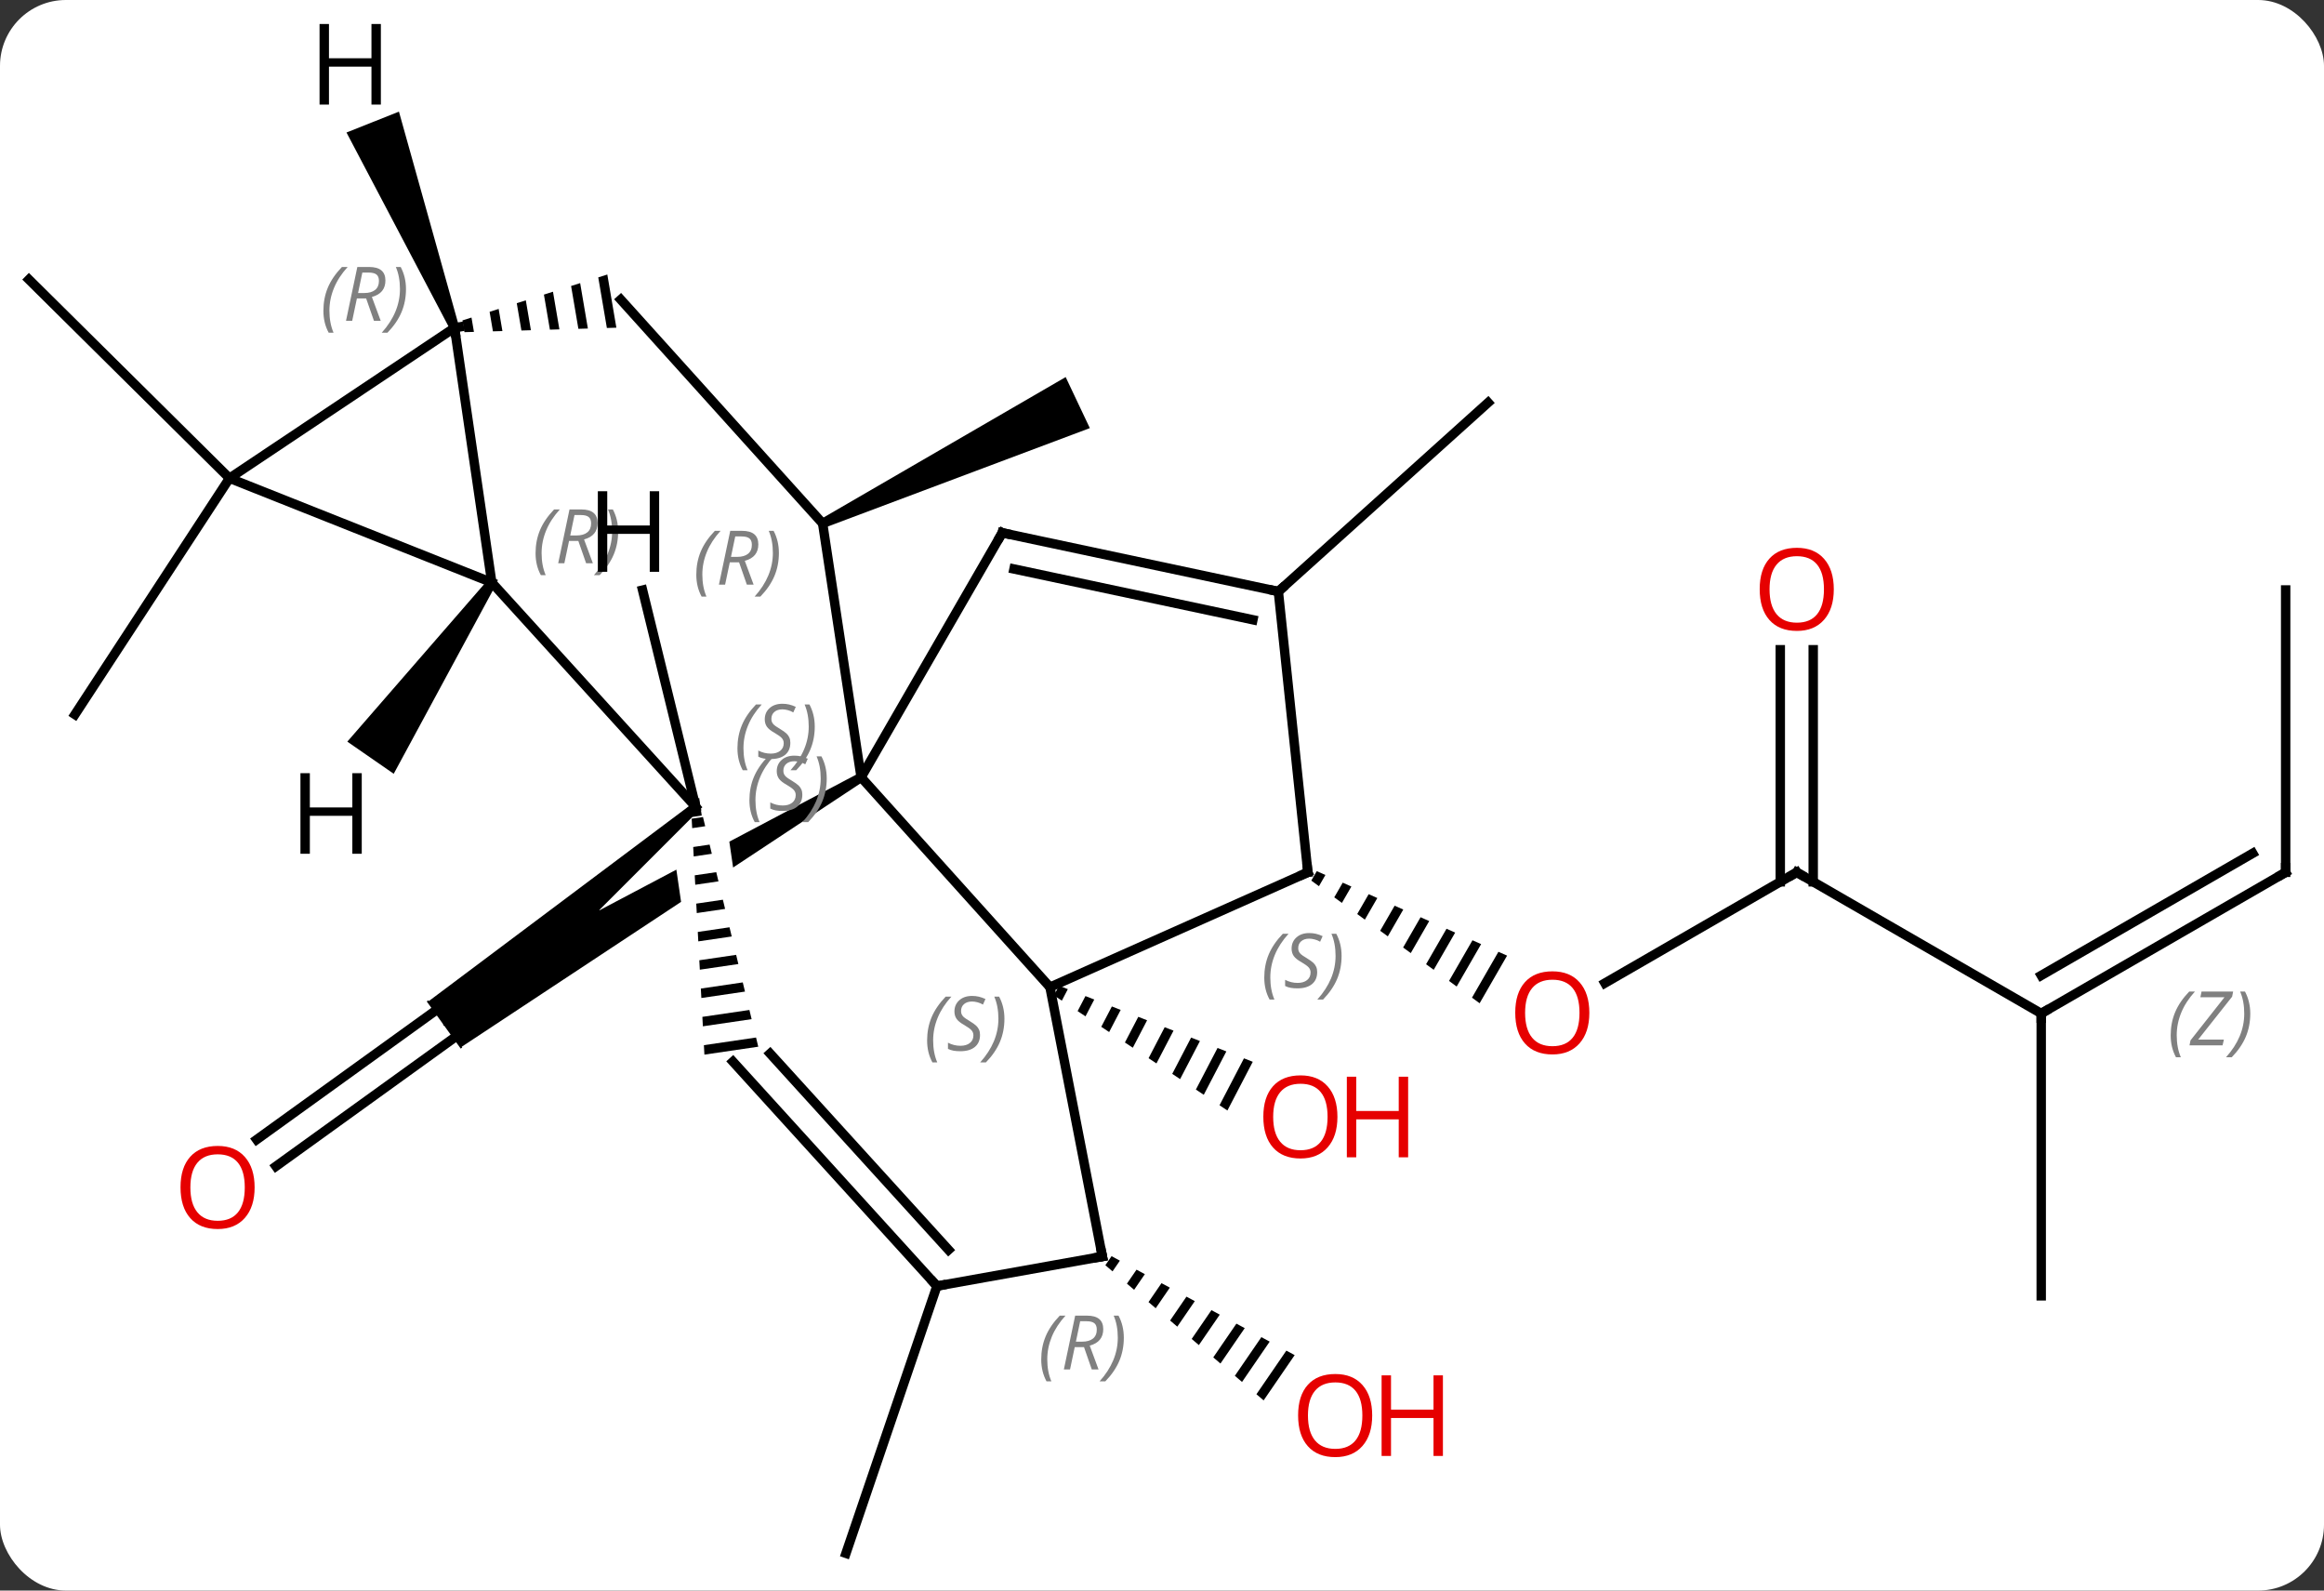 <svg width="247" viewBox="0 0 247 169" style="fill-opacity:1; color-rendering:auto; color-interpolation:auto; text-rendering:auto; stroke:black; stroke-linecap:square; stroke-miterlimit:10; shape-rendering:auto; stroke-opacity:1; fill:black; stroke-dasharray:none; font-weight:normal; stroke-width:1; font-family:'Open Sans'; font-style:normal; stroke-linejoin:miter; font-size:12; stroke-dashoffset:0; image-rendering:auto;" height="169" class="cas-substance-image" xmlns:xlink="http://www.w3.org/1999/xlink" xmlns="http://www.w3.org/2000/svg"><rect x="0" y="0" width="247" height="169" fill="#333333" stroke="none"/><svg class="cas-substance-single-component"><rect y="0" x="0" width="247" stroke="none" ry="7" rx="7" height="169" fill="white" class="cas-substance-group"/><svg y="0" x="0" width="247" viewBox="0 0 247 169" style="fill:black;" height="169" class="cas-substance-single-component-image"><svg><g><clipPath id="clipPath_5c170ae7ac39454ca1feb117d19b617c1" clipPathUnits="userSpaceOnUse"><path d="M-38.447 -22.526 L-88.96 7.399 L-68.572 41.813 L-47.743 29.474 L-47.743 29.474 L-52.567 -3.541 L-46.63 -4.408 L-42.163 26.168 L-18.059 11.888 L-38.447 -22.526 Z"/></clipPath><g transform="translate(123,86)" style="text-rendering:geometricPrecision; color-rendering:optimizeQuality; color-interpolation:linearRGB; stroke-linecap:butt; image-rendering:optimizeQuality;"><path style="stroke:none;" d="M-10.444 18.732 L-10.982 19.766 L-10.982 19.766 L-10.144 20.321 L-10.144 20.321 L-9.508 19.099 L-9.508 19.099 L-10.444 18.732 ZM-7.636 19.834 L-8.468 21.433 L-8.468 21.433 L-7.63 21.988 L-7.63 21.988 L-6.7 20.202 L-6.7 20.202 L-7.636 19.834 ZM-4.828 20.937 L-5.955 23.1 L-5.117 23.656 L-5.117 23.656 L-3.892 21.304 L-3.892 21.304 L-4.828 20.937 ZM-2.02 22.039 L-3.441 24.767 L-3.441 24.767 L-2.603 25.323 L-2.603 25.323 L-1.084 22.407 L-1.084 22.407 L-2.02 22.039 ZM0.787 23.142 L-0.927 26.434 L-0.927 26.434 L-0.089 26.99 L-0.089 26.99 L1.724 23.509 L1.724 23.509 L0.787 23.142 ZM3.595 24.244 L1.587 28.101 L1.587 28.101 L2.425 28.657 L2.425 28.657 L4.531 24.612 L4.531 24.612 L3.595 24.244 ZM6.403 25.347 L4.101 29.768 L4.101 29.768 L4.939 30.324 L4.939 30.324 L7.339 25.715 L7.339 25.715 L6.403 25.347 ZM9.211 26.45 L6.614 31.435 L6.614 31.435 L7.452 31.991 L10.147 26.817 L10.147 26.817 L9.211 26.45 Z"/><line y2="24.115" y1="37.922" x2="-74.517" x1="-93.672" style="fill:none;"/><line y2="21.275" y1="35.083" x2="-76.563" x1="-95.719" style="fill:none;"/><path style="stroke:none;" d="M-35.354 -29.932 L-35.782 -30.836 L-9.738 -45.935 L-7.17 -40.513 Z"/><line y2="6.684" y1="18.458" x2="67.962" x1="47.569" style="fill:none;"/><path style="stroke:none;" d="M16.949 6.56 L16.369 7.566 L16.369 7.566 L17.182 8.159 L17.182 8.159 L17.868 6.968 L16.949 6.56 ZM19.707 7.785 L18.808 9.343 L18.808 9.343 L19.622 9.935 L20.627 8.193 L20.627 8.193 L19.707 7.785 ZM22.465 9.009 L21.248 11.12 L21.248 11.12 L22.061 11.712 L23.385 9.417 L23.385 9.417 L22.465 9.009 ZM25.224 10.233 L23.687 12.897 L23.687 12.897 L24.5 13.489 L26.143 10.641 L26.143 10.641 L25.224 10.233 ZM27.982 11.457 L26.127 14.674 L26.127 14.674 L26.94 15.266 L28.901 11.865 L28.901 11.865 L27.982 11.457 ZM30.74 12.681 L28.566 16.451 L29.379 17.043 L29.379 17.043 L31.659 13.089 L30.74 12.681 ZM33.498 13.905 L31.006 18.227 L31.819 18.82 L31.819 18.82 L34.418 14.313 L33.498 13.905 ZM36.256 15.129 L33.445 20.004 L33.445 20.004 L34.258 20.597 L37.176 15.537 L37.176 15.537 L36.256 15.129 Z"/><line y2="21.684" y1="6.684" x2="93.945" x1="67.962" style="fill:none;"/><line y2="-16.964" y1="7.694" x2="69.712" x1="69.712" style="fill:none;"/><line y2="-16.964" y1="7.694" x2="66.212" x1="66.212" style="fill:none;"/><line y2="6.684" y1="21.684" x2="119.925" x1="93.945" style="fill:none;"/><line y2="4.663" y1="17.642" x2="116.425" x1="93.945" style="fill:none;"/></g><g transform="translate(123,86)" style="stroke-linecap:butt; font-size:8.4px; fill:gray; text-rendering:geometricPrecision; image-rendering:optimizeQuality; color-rendering:optimizeQuality; font-family:'Open Sans'; font-style:italic; stroke:gray; color-interpolation:linearRGB;"><path style="stroke:none;" d="M107.706 24.008 Q107.706 22.68 108.175 21.555 Q108.643 20.43 109.675 19.352 L110.284 19.352 Q109.315 20.415 108.831 21.586 Q108.347 22.758 108.347 23.993 Q108.347 25.321 108.784 26.336 L108.268 26.336 Q107.706 25.305 107.706 24.008 ZM113.219 25.071 L109.704 25.071 L109.813 24.54 L113.422 19.961 L110.86 19.961 L110.985 19.352 L114.344 19.352 L114.235 19.899 L110.625 24.461 L113.36 24.461 L113.219 25.071 ZM116.164 21.696 Q116.164 23.024 115.688 24.157 Q115.211 25.29 114.195 26.336 L113.586 26.336 Q115.524 24.18 115.524 21.696 Q115.524 20.368 115.086 19.352 L115.602 19.352 Q116.164 20.415 116.164 21.696 Z"/><line y2="51.684" y1="21.684" x2="93.945" x1="93.945" style="fill:none; stroke:black;"/><line y2="-23.316" y1="6.684" x2="119.925" x1="119.925" style="fill:none; stroke:black;"/><path style="fill:black; stroke:none;" d="M-4.86 47.47 L-5.521 48.432 L-5.521 48.432 L-4.756 49.085 L-4.756 49.085 L-3.976 47.948 L-3.976 47.948 L-4.86 47.47 ZM-2.207 48.904 L-3.227 50.391 L-3.227 50.391 L-2.462 51.043 L-2.462 51.043 L-1.322 49.381 L-1.322 49.381 L-2.207 48.904 ZM0.447 50.337 L-0.933 52.349 L-0.933 52.349 L-0.168 53.002 L-0.168 53.002 L1.332 50.815 L1.332 50.815 L0.447 50.337 ZM3.101 51.771 L1.361 54.307 L1.361 54.307 L2.125 54.96 L2.125 54.96 L3.985 52.249 L3.985 52.249 L3.101 51.771 ZM5.754 53.205 L3.655 56.265 L3.655 56.265 L4.419 56.918 L4.419 56.918 L6.639 53.683 L6.639 53.683 L5.754 53.205 ZM8.408 54.639 L5.949 58.224 L5.949 58.224 L6.713 58.877 L6.713 58.877 L9.293 55.117 L9.293 55.117 L8.408 54.639 ZM11.062 56.073 L8.242 60.182 L9.007 60.835 L9.007 60.835 L11.946 56.55 L11.946 56.55 L11.062 56.073 ZM13.716 57.506 L10.536 62.14 L10.536 62.14 L11.301 62.793 L11.301 62.793 L14.6 57.984 L14.6 57.984 L13.716 57.506 Z"/><line y2="-23.151" y1="-43.224" x2="12.867" x1="35.16" style="fill:none; stroke:black;"/><line y2="50.646" y1="79.044" x2="-23.421" x1="-33.09" style="fill:none; stroke:black;"/><line y2="-35.187" y1="-56.298" x2="-98.61" x1="-119.925" style="fill:none; stroke:black;"/><line y2="-35.187" y1="-10.083" x2="-98.61" x1="-115.035" style="fill:none; stroke:black;"/><line y2="18.888" y1="-3.408" x2="-11.406" x1="-31.479" style="fill:none; stroke:black;"/><path style="fill:black; clip-path:url(#clipPath_5c170ae7ac39454ca1feb117d19b617c1); stroke:none;" d="M-31.734 -3.838 L-31.224 -2.978 L-74.011 25.276 L-75.758 22.852 L-59.385 10.771 Z"/></g><g transform="translate(123,86)" style="stroke-linecap:butt; font-size:8.4px; text-rendering:geometricPrecision; image-rendering:optimizeQuality; color-rendering:optimizeQuality; font-family:'Open Sans'; stroke-linejoin:bevel; font-style:italic; color-interpolation:linearRGB; stroke-width:0.2;"><line y2="22.852" y1="25.276" x2="-75.758" x1="-74.011" style="fill:none; clip-path:url(#clipPath_5c170ae7ac39454ca1feb117d19b617c1);"/><line y2="10.771" y1="22.852" x2="-59.385" x1="-75.758" style="fill:none; clip-path:url(#clipPath_5c170ae7ac39454ca1feb117d19b617c1);"/><line y2="-30.384" y1="-3.408" x2="-35.568" x1="-31.479" style="fill:none; stroke-linejoin:miter; stroke-width:1;"/><line y2="-29.388" y1="-3.408" x2="-16.479" x1="-31.479" style="fill:none; stroke-linejoin:miter; stroke-width:1;"/><line y2="6.684" y1="18.888" x2="16.002" x1="-11.406" style="fill:none; stroke-linejoin:miter; stroke-width:1;"/><line y2="47.505" y1="18.888" x2="-5.841" x1="-11.406" style="fill:none; stroke-linejoin:miter; stroke-width:1;"/><path style="stroke-width:1; stroke-linejoin:miter; stroke:none;" d="M-49.383 -0.642 L-48.728 0.114 L-59.385 10.771 L-75.758 22.852 L-77.505 20.428 Z"/><line y2="22.852" y1="10.771" x2="-75.758" x1="-59.385" style="fill:none;"/><line y2="20.428" y1="22.852" x2="-77.505" x1="-75.758" style="fill:none;"/><line y2="-54.168" y1="-30.384" x2="-57.024" x1="-35.568" style="fill:none; stroke-linejoin:miter; stroke-width:1;"/><line y2="-23.151" y1="-29.388" x2="12.867" x1="-16.479" style="fill:none; stroke-linejoin:miter; stroke-width:1;"/><line y2="-20.148" y1="-25.544" x2="10.163" x1="-15.23" style="fill:none; stroke-linejoin:miter; stroke-width:1;"/><line y2="-23.151" y1="6.684" x2="12.867" x1="16.002" style="fill:none; stroke-linejoin:miter; stroke-width:1;"/><line y2="50.646" y1="47.505" x2="-23.421" x1="-5.841" style="fill:none; stroke-linejoin:miter; stroke-width:1;"/><line y2="-24.105" y1="-0.264" x2="-70.731" x1="-49.056" style="fill:none; stroke-linejoin:miter; stroke-width:1;"/><path style="stroke-width:1; stroke-linejoin:miter; stroke:none;" d="M-48.285 0.812 L-49.487 0.988 L-49.433 1.991 L-48.05 1.788 L-48.285 0.812 ZM-47.58 3.74 L-49.325 3.996 L-49.271 4.999 L-49.271 4.999 L-47.345 4.716 L-47.58 3.74 ZM-46.875 6.669 L-49.162 7.004 L-49.108 8.007 L-46.64 7.645 L-46.875 6.669 ZM-46.17 9.597 L-49 10.012 L-49 10.012 L-48.946 11.015 L-48.946 11.015 L-45.935 10.573 L-45.935 10.573 L-46.17 9.597 ZM-45.465 12.525 L-48.838 13.021 L-48.838 13.021 L-48.784 14.023 L-48.784 14.023 L-45.23 13.502 L-45.23 13.502 L-45.465 12.525 ZM-44.761 15.454 L-48.675 16.029 L-48.675 16.029 L-48.621 17.031 L-44.526 16.43 L-44.761 15.454 ZM-44.056 18.382 L-48.513 19.037 L-48.459 20.039 L-48.459 20.039 L-43.821 19.358 L-43.821 19.358 L-44.056 18.382 ZM-43.351 21.311 L-48.351 22.044 L-48.351 22.044 L-48.297 23.047 L-48.297 23.047 L-43.116 22.287 L-43.116 22.287 L-43.351 21.311 ZM-42.646 24.239 L-48.188 25.052 L-48.188 25.052 L-48.134 26.055 L-42.411 25.215 L-42.411 25.215 L-42.646 24.239 Z"/><path style="stroke-width:1; stroke-linejoin:miter; stroke:none;" d="M-58.453 -56.832 L-59.416 -56.527 L-59.416 -56.527 L-58.5 -51.152 L-58.5 -51.152 L-57.491 -51.182 L-57.491 -51.182 L-58.453 -56.832 ZM-61.34 -55.918 L-62.303 -55.613 L-62.303 -55.613 L-61.528 -51.063 L-61.528 -51.063 L-60.519 -51.093 L-60.519 -51.093 L-61.34 -55.918 ZM-64.228 -55.004 L-65.19 -54.699 L-65.19 -54.699 L-64.555 -50.974 L-64.555 -50.974 L-63.546 -51.004 L-63.546 -51.004 L-64.228 -55.004 ZM-67.115 -54.089 L-68.077 -53.785 L-68.077 -53.785 L-67.583 -50.885 L-67.583 -50.885 L-66.574 -50.914 L-66.574 -50.914 L-67.115 -54.089 ZM-70.002 -53.175 L-70.964 -52.87 L-70.964 -52.87 L-70.611 -50.796 L-70.611 -50.796 L-69.602 -50.825 L-69.602 -50.825 L-70.002 -53.175 ZM-72.889 -52.261 L-73.851 -51.956 L-73.851 -51.956 L-73.638 -50.707 L-73.638 -50.707 L-72.629 -50.736 L-72.889 -52.261 Z"/><line y2="26.802" y1="50.646" x2="-45.102" x1="-23.421" style="fill:none; stroke-linejoin:miter; stroke-width:1;"/><line y2="25.942" y1="46.796" x2="-41.153" x1="-22.191" style="fill:none; stroke-linejoin:miter; stroke-width:1;"/><line y2="-51.171" y1="-24.105" x2="-74.691" x1="-70.731" style="fill:none; stroke-linejoin:miter; stroke-width:1;"/><line y2="-35.187" y1="-24.105" x2="-98.61" x1="-70.731" style="fill:none; stroke-linejoin:miter; stroke-width:1;"/><line y2="-35.187" y1="-51.171" x2="-98.61" x1="-74.691" style="fill:none; stroke-linejoin:miter; stroke-width:1;"/><line y2="-23.301" y1="-0.264" x2="-54.706" x1="-49.056" style="fill:none; stroke-linejoin:miter; stroke-width:1;"/><path style="stroke-width:1; stroke-linejoin:miter; stroke:none;" d="M-71.142 -24.39 L-70.32 -23.82 L-81.154 -3.785 L-86.086 -7.2 Z"/><path style="stroke-width:1; stroke-linejoin:miter; stroke:none;" d="M-74.226 -51.356 L-75.156 -50.986 L-86.174 -71.921 L-80.599 -74.138 Z"/></g><g transform="translate(123,86)" style="fill:rgb(230,0,0); text-rendering:geometricPrecision; color-rendering:optimizeQuality; image-rendering:optimizeQuality; font-family:'Open Sans'; stroke:rgb(230,0,0); color-interpolation:linearRGB;"><path style="stroke:none;" d="M19.145 32.669 Q19.145 34.731 18.105 35.911 Q17.066 37.091 15.223 37.091 Q13.332 37.091 12.301 35.926 Q11.27 34.762 11.27 32.653 Q11.27 30.559 12.301 29.411 Q13.332 28.262 15.223 28.262 Q17.082 28.262 18.113 29.434 Q19.145 30.606 19.145 32.669 ZM12.316 32.669 Q12.316 34.403 13.059 35.309 Q13.801 36.216 15.223 36.216 Q16.645 36.216 17.371 35.317 Q18.098 34.419 18.098 32.669 Q18.098 30.934 17.371 30.044 Q16.645 29.153 15.223 29.153 Q13.801 29.153 13.059 30.052 Q12.316 30.95 12.316 32.669 Z"/><path style="stroke:none;" d="M26.66 36.966 L25.66 36.966 L25.66 32.934 L21.145 32.934 L21.145 36.966 L20.145 36.966 L20.145 28.403 L21.145 28.403 L21.145 32.044 L25.66 32.044 L25.66 28.403 L26.66 28.403 L26.66 36.966 Z"/><path style="stroke:none;" d="M-95.939 40.166 Q-95.939 42.228 -96.978 43.408 Q-98.017 44.588 -99.86 44.588 Q-101.751 44.588 -102.782 43.423 Q-103.814 42.259 -103.814 40.15 Q-103.814 38.056 -102.782 36.908 Q-101.751 35.759 -99.86 35.759 Q-98.001 35.759 -96.97 36.931 Q-95.939 38.103 -95.939 40.166 ZM-102.767 40.166 Q-102.767 41.9 -102.024 42.806 Q-101.282 43.713 -99.86 43.713 Q-98.439 43.713 -97.712 42.814 Q-96.985 41.916 -96.985 40.166 Q-96.985 38.431 -97.712 37.541 Q-98.439 36.65 -99.86 36.65 Q-101.282 36.65 -102.024 37.548 Q-102.767 38.447 -102.767 40.166 Z"/><path style="stroke:none;" d="M45.919 21.614 Q45.919 23.676 44.88 24.856 Q43.841 26.036 41.998 26.036 Q40.107 26.036 39.076 24.872 Q38.044 23.707 38.044 21.598 Q38.044 19.504 39.076 18.356 Q40.107 17.207 41.998 17.207 Q43.857 17.207 44.888 18.379 Q45.919 19.551 45.919 21.614 ZM39.091 21.614 Q39.091 23.348 39.834 24.254 Q40.576 25.161 41.998 25.161 Q43.419 25.161 44.146 24.262 Q44.873 23.364 44.873 21.614 Q44.873 19.879 44.146 18.989 Q43.419 18.098 41.998 18.098 Q40.576 18.098 39.834 18.997 Q39.091 19.895 39.091 21.614 Z"/></g><g transform="translate(123,86)" style="stroke-linecap:butt; text-rendering:geometricPrecision; color-rendering:optimizeQuality; image-rendering:optimizeQuality; font-family:'Open Sans'; color-interpolation:linearRGB; stroke-miterlimit:5;"><path style="fill:none;" d="M67.529 6.934 L67.962 6.684 L68.395 6.934"/><path style="fill:none;" d="M94.378 21.434 L93.945 21.684 L93.945 22.184"/><path style="fill:rgb(230,0,0); stroke:none;" d="M71.9 -23.386 Q71.9 -21.324 70.86 -20.144 Q69.821 -18.964 67.978 -18.964 Q66.087 -18.964 65.056 -20.128 Q64.025 -21.293 64.025 -23.402 Q64.025 -25.496 65.056 -26.644 Q66.087 -27.793 67.978 -27.793 Q69.837 -27.793 70.868 -26.621 Q71.9 -25.449 71.9 -23.386 ZM65.071 -23.386 Q65.071 -21.652 65.814 -20.746 Q66.556 -19.839 67.978 -19.839 Q69.4 -19.839 70.126 -20.738 Q70.853 -21.636 70.853 -23.386 Q70.853 -25.121 70.126 -26.011 Q69.4 -26.902 67.978 -26.902 Q66.556 -26.902 65.814 -26.003 Q65.071 -25.105 65.071 -23.386 Z"/><path style="fill:none;" d="M119.492 6.934 L119.925 6.684 L119.925 6.184"/><path style="fill:rgb(230,0,0); stroke:none;" d="M22.84 64.4 Q22.84 66.462 21.801 67.642 Q20.762 68.822 18.919 68.822 Q17.028 68.822 15.997 67.657 Q14.966 66.493 14.966 64.384 Q14.966 62.29 15.997 61.142 Q17.028 59.993 18.919 59.993 Q20.778 59.993 21.809 61.165 Q22.84 62.337 22.84 64.4 ZM16.012 64.4 Q16.012 66.134 16.755 67.04 Q17.497 67.947 18.919 67.947 Q20.34 67.947 21.067 67.048 Q21.794 66.15 21.794 64.4 Q21.794 62.665 21.067 61.775 Q20.34 60.884 18.919 60.884 Q17.497 60.884 16.755 61.782 Q16.012 62.681 16.012 64.4 Z"/><path style="fill:rgb(230,0,0); stroke:none;" d="M30.356 68.697 L29.356 68.697 L29.356 64.665 L24.84 64.665 L24.84 68.697 L23.84 68.697 L23.84 60.134 L24.84 60.134 L24.84 63.775 L29.356 63.775 L29.356 60.134 L30.356 60.134 L30.356 68.697 Z"/></g><g transform="translate(123,86)" style="stroke-linecap:butt; font-size:8.4px; fill:gray; text-rendering:geometricPrecision; image-rendering:optimizeQuality; color-rendering:optimizeQuality; font-family:'Open Sans'; font-style:italic; stroke:gray; color-interpolation:linearRGB; stroke-miterlimit:5;"><path style="stroke:none;" d="M-44.623 -6.489 Q-44.623 -7.817 -44.154 -8.942 Q-43.686 -10.067 -42.654 -11.146 L-42.045 -11.146 Q-43.014 -10.083 -43.498 -8.911 Q-43.983 -7.739 -43.983 -6.505 Q-43.983 -5.177 -43.545 -4.161 L-44.061 -4.161 Q-44.623 -5.192 -44.623 -6.489 ZM-39.001 -7.083 Q-39.001 -6.255 -39.547 -5.802 Q-40.094 -5.349 -41.094 -5.349 Q-41.501 -5.349 -41.813 -5.403 Q-42.126 -5.458 -42.407 -5.599 L-42.407 -6.255 Q-41.782 -5.927 -41.079 -5.927 Q-40.454 -5.927 -40.079 -6.224 Q-39.704 -6.521 -39.704 -7.036 Q-39.704 -7.349 -39.907 -7.575 Q-40.11 -7.802 -40.672 -8.13 Q-41.266 -8.458 -41.493 -8.786 Q-41.719 -9.114 -41.719 -9.567 Q-41.719 -10.302 -41.204 -10.763 Q-40.688 -11.224 -39.844 -11.224 Q-39.469 -11.224 -39.133 -11.146 Q-38.797 -11.067 -38.422 -10.896 L-38.688 -10.302 Q-38.938 -10.458 -39.258 -10.544 Q-39.579 -10.63 -39.844 -10.63 Q-40.376 -10.63 -40.696 -10.357 Q-41.016 -10.083 -41.016 -9.614 Q-41.016 -9.411 -40.946 -9.263 Q-40.876 -9.114 -40.735 -8.982 Q-40.594 -8.849 -40.172 -8.599 Q-39.61 -8.255 -39.407 -8.06 Q-39.204 -7.864 -39.102 -7.63 Q-39.001 -7.396 -39.001 -7.083 ZM-36.406 -8.802 Q-36.406 -7.474 -36.883 -6.341 Q-37.359 -5.208 -38.375 -4.161 L-38.984 -4.161 Q-37.047 -6.317 -37.047 -8.802 Q-37.047 -10.13 -37.484 -11.146 L-36.969 -11.146 Q-36.406 -10.083 -36.406 -8.802 Z"/><path style="stroke:none;" d="M-24.464 24.553 Q-24.464 23.225 -23.995 22.1 Q-23.526 20.975 -22.495 19.897 L-21.886 19.897 Q-22.854 20.959 -23.339 22.131 Q-23.823 23.303 -23.823 24.538 Q-23.823 25.866 -23.386 26.881 L-23.901 26.881 Q-24.464 25.85 -24.464 24.553 ZM-18.841 23.959 Q-18.841 24.788 -19.388 25.241 Q-19.935 25.694 -20.935 25.694 Q-21.341 25.694 -21.654 25.639 Q-21.966 25.584 -22.247 25.444 L-22.247 24.788 Q-21.622 25.116 -20.919 25.116 Q-20.294 25.116 -19.919 24.819 Q-19.544 24.522 -19.544 24.006 Q-19.544 23.694 -19.747 23.467 Q-19.951 23.241 -20.513 22.913 Q-21.107 22.584 -21.333 22.256 Q-21.56 21.928 -21.56 21.475 Q-21.56 20.741 -21.044 20.28 Q-20.529 19.819 -19.685 19.819 Q-19.31 19.819 -18.974 19.897 Q-18.638 19.975 -18.263 20.147 L-18.529 20.741 Q-18.779 20.584 -19.099 20.498 Q-19.419 20.413 -19.685 20.413 Q-20.216 20.413 -20.537 20.686 Q-20.857 20.959 -20.857 21.428 Q-20.857 21.631 -20.787 21.78 Q-20.716 21.928 -20.576 22.061 Q-20.435 22.194 -20.013 22.444 Q-19.451 22.788 -19.247 22.983 Q-19.044 23.178 -18.943 23.413 Q-18.841 23.647 -18.841 23.959 ZM-16.247 22.241 Q-16.247 23.569 -16.723 24.702 Q-17.2 25.834 -18.215 26.881 L-18.825 26.881 Q-16.887 24.725 -16.887 22.241 Q-16.887 20.913 -17.325 19.897 L-16.809 19.897 Q-16.247 20.959 -16.247 22.241 Z"/><path style="stroke:none;" d="M-48.995 -24.941 Q-48.995 -26.269 -48.526 -27.394 Q-48.057 -28.519 -47.026 -29.597 L-46.417 -29.597 Q-47.385 -28.534 -47.87 -27.362 Q-48.354 -26.191 -48.354 -24.956 Q-48.354 -23.628 -47.917 -22.612 L-48.432 -22.612 Q-48.995 -23.644 -48.995 -24.941 ZM-45.435 -26.253 L-45.935 -23.878 L-46.591 -23.878 L-45.388 -29.597 L-44.138 -29.597 Q-42.403 -29.597 -42.403 -28.159 Q-42.403 -26.8 -43.841 -26.409 L-42.903 -23.878 L-43.622 -23.878 L-44.45 -26.253 L-45.435 -26.253 ZM-44.856 -29.003 Q-45.247 -27.081 -45.31 -26.831 L-44.653 -26.831 Q-43.903 -26.831 -43.497 -27.159 Q-43.091 -27.487 -43.091 -28.112 Q-43.091 -28.581 -43.349 -28.792 Q-43.606 -29.003 -44.2 -29.003 L-44.856 -29.003 ZM-40.217 -27.253 Q-40.217 -25.925 -40.694 -24.792 Q-41.171 -23.659 -42.186 -22.612 L-42.796 -22.612 Q-40.858 -24.769 -40.858 -27.253 Q-40.858 -28.581 -41.296 -29.597 L-40.78 -29.597 Q-40.217 -28.534 -40.217 -27.253 Z"/><path style="fill:none; stroke:black;" d="M-16.729 -28.955 L-16.479 -29.388 L-15.99 -29.284"/><path style="fill:none; stroke:black;" d="M15.545 6.887 L16.002 6.684 L15.95 6.187"/><path style="stroke:none;" d="M11.37 17.873 Q11.37 16.545 11.839 15.42 Q12.308 14.295 13.339 13.217 L13.948 13.217 Q12.98 14.28 12.495 15.452 Q12.011 16.623 12.011 17.858 Q12.011 19.186 12.448 20.202 L11.933 20.202 Q11.37 19.17 11.37 17.873 ZM16.993 17.28 Q16.993 18.108 16.446 18.561 Q15.899 19.014 14.899 19.014 Q14.493 19.014 14.18 18.959 Q13.868 18.905 13.586 18.764 L13.586 18.108 Q14.211 18.436 14.915 18.436 Q15.54 18.436 15.915 18.139 Q16.29 17.842 16.29 17.327 Q16.29 17.014 16.087 16.788 Q15.883 16.561 15.321 16.233 Q14.727 15.905 14.501 15.577 Q14.274 15.248 14.274 14.795 Q14.274 14.061 14.79 13.6 Q15.305 13.139 16.149 13.139 Q16.524 13.139 16.86 13.217 Q17.196 13.295 17.571 13.467 L17.305 14.061 Q17.055 13.905 16.735 13.819 Q16.415 13.733 16.149 13.733 Q15.618 13.733 15.297 14.006 Q14.977 14.28 14.977 14.748 Q14.977 14.952 15.047 15.1 Q15.118 15.248 15.258 15.381 Q15.399 15.514 15.821 15.764 Q16.383 16.108 16.587 16.303 Q16.79 16.498 16.891 16.733 Q16.993 16.967 16.993 17.28 ZM19.587 15.561 Q19.587 16.889 19.111 18.022 Q18.634 19.155 17.619 20.202 L17.009 20.202 Q18.947 18.045 18.947 15.561 Q18.947 14.233 18.509 13.217 L19.025 13.217 Q19.587 14.28 19.587 15.561 Z"/><path style="fill:none; stroke:black;" d="M-5.936 47.014 L-5.841 47.505 L-6.333 47.593"/><path style="stroke:none;" d="M-12.335 58.445 Q-12.335 57.117 -11.866 55.992 Q-11.397 54.867 -10.366 53.789 L-9.757 53.789 Q-10.725 54.851 -11.21 56.023 Q-11.694 57.195 -11.694 58.429 Q-11.694 59.758 -11.257 60.773 L-11.772 60.773 Q-12.335 59.742 -12.335 58.445 ZM-8.775 57.133 L-9.275 59.508 L-9.931 59.508 L-8.728 53.789 L-7.478 53.789 Q-5.744 53.789 -5.744 55.226 Q-5.744 56.586 -7.181 56.976 L-6.244 59.508 L-6.962 59.508 L-7.79 57.133 L-8.775 57.133 ZM-8.197 54.383 Q-8.587 56.304 -8.65 56.554 L-7.994 56.554 Q-7.244 56.554 -6.837 56.226 Q-6.431 55.898 -6.431 55.273 Q-6.431 54.804 -6.689 54.593 Q-6.947 54.383 -7.54 54.383 L-8.197 54.383 ZM-3.558 56.133 Q-3.558 57.461 -4.034 58.593 Q-4.511 59.726 -5.526 60.773 L-6.136 60.773 Q-4.198 58.617 -4.198 56.133 Q-4.198 54.804 -4.636 53.789 L-4.12 53.789 Q-3.558 54.851 -3.558 56.133 Z"/><path style="fill:none; stroke:black;" d="M-48.984 0.231 L-49.056 -0.264 L-49.434 0.064"/><path style="stroke:none;" d="M-43.35 -0.977 Q-43.35 -2.305 -42.881 -3.43 Q-42.412 -4.555 -41.381 -5.633 L-40.772 -5.633 Q-41.74 -4.571 -42.225 -3.399 Q-42.709 -2.227 -42.709 -0.993 Q-42.709 0.336 -42.272 1.351 L-42.787 1.351 Q-43.35 0.32 -43.35 -0.977 ZM-37.727 -1.571 Q-37.727 -0.743 -38.274 -0.289 Q-38.821 0.164 -39.821 0.164 Q-40.227 0.164 -40.54 0.109 Q-40.852 0.054 -41.133 -0.086 L-41.133 -0.743 Q-40.508 -0.414 -39.805 -0.414 Q-39.18 -0.414 -38.805 -0.711 Q-38.43 -1.008 -38.43 -1.524 Q-38.43 -1.836 -38.633 -2.063 Q-38.837 -2.289 -39.399 -2.618 Q-39.993 -2.946 -40.219 -3.274 Q-40.446 -3.602 -40.446 -4.055 Q-40.446 -4.789 -39.93 -5.25 Q-39.415 -5.711 -38.571 -5.711 Q-38.196 -5.711 -37.86 -5.633 Q-37.524 -5.555 -37.149 -5.383 L-37.415 -4.789 Q-37.665 -4.946 -37.985 -5.032 Q-38.305 -5.117 -38.571 -5.117 Q-39.102 -5.117 -39.422 -4.844 Q-39.743 -4.571 -39.743 -4.102 Q-39.743 -3.899 -39.672 -3.75 Q-39.602 -3.602 -39.462 -3.469 Q-39.321 -3.336 -38.899 -3.086 Q-38.337 -2.743 -38.133 -2.547 Q-37.93 -2.352 -37.829 -2.118 Q-37.727 -1.883 -37.727 -1.571 ZM-35.133 -3.289 Q-35.133 -1.961 -35.609 -0.828 Q-36.086 0.304 -37.102 1.351 L-37.711 1.351 Q-35.773 -0.805 -35.773 -3.289 Q-35.773 -4.617 -36.211 -5.633 L-35.695 -5.633 Q-35.133 -4.571 -35.133 -3.289 Z"/><path style="fill:none; stroke:black;" d="M12.378 -23.255 L12.867 -23.151 L13.239 -23.486"/><path style="fill:none; stroke:black;" d="M-23.757 50.276 L-23.421 50.646 L-22.929 50.558"/><path style="stroke:none;" d="M-66.079 -27.215 Q-66.079 -28.543 -65.61 -29.668 Q-65.141 -30.793 -64.11 -31.871 L-63.501 -31.871 Q-64.469 -30.808 -64.954 -29.636 Q-65.438 -28.465 -65.438 -27.23 Q-65.438 -25.902 -65.001 -24.886 L-65.516 -24.886 Q-66.079 -25.918 -66.079 -27.215 ZM-62.519 -28.527 L-63.019 -26.152 L-63.675 -26.152 L-62.472 -31.871 L-61.222 -31.871 Q-59.487 -31.871 -59.487 -30.433 Q-59.487 -29.074 -60.925 -28.683 L-59.987 -26.152 L-60.706 -26.152 L-61.534 -28.527 L-62.519 -28.527 ZM-61.941 -31.277 Q-62.331 -29.355 -62.394 -29.105 L-61.737 -29.105 Q-60.987 -29.105 -60.581 -29.433 Q-60.175 -29.761 -60.175 -30.386 Q-60.175 -30.855 -60.433 -31.066 Q-60.691 -31.277 -61.284 -31.277 L-61.941 -31.277 ZM-57.301 -29.527 Q-57.301 -28.199 -57.778 -27.066 Q-58.255 -25.933 -59.27 -24.886 L-59.88 -24.886 Q-57.942 -27.043 -57.942 -29.527 Q-57.942 -30.855 -58.38 -31.871 L-57.864 -31.871 Q-57.301 -30.808 -57.301 -29.527 Z"/><path style="fill:none; stroke:black;" d="M-74.198 -51.255 L-74.691 -51.171 L-74.619 -50.676"/><path style="stroke:none;" d="M-88.628 -52.977 Q-88.628 -54.305 -88.16 -55.43 Q-87.691 -56.555 -86.66 -57.633 L-86.05 -57.633 Q-87.019 -56.571 -87.503 -55.399 Q-87.988 -54.227 -87.988 -52.992 Q-87.988 -51.664 -87.55 -50.649 L-88.066 -50.649 Q-88.628 -51.68 -88.628 -52.977 ZM-85.068 -54.289 L-85.568 -51.914 L-86.225 -51.914 L-85.022 -57.633 L-83.772 -57.633 Q-82.037 -57.633 -82.037 -56.196 Q-82.037 -54.836 -83.475 -54.446 L-82.537 -51.914 L-83.256 -51.914 L-84.084 -54.289 L-85.068 -54.289 ZM-84.49 -57.039 Q-84.881 -55.117 -84.943 -54.867 L-84.287 -54.867 Q-83.537 -54.867 -83.131 -55.196 Q-82.725 -55.524 -82.725 -56.149 Q-82.725 -56.617 -82.982 -56.828 Q-83.24 -57.039 -83.834 -57.039 L-84.49 -57.039 ZM-79.851 -55.289 Q-79.851 -53.961 -80.328 -52.828 Q-80.804 -51.696 -81.82 -50.649 L-82.429 -50.649 Q-80.492 -52.805 -80.492 -55.289 Q-80.492 -56.617 -80.929 -57.633 L-80.414 -57.633 Q-79.851 -56.571 -79.851 -55.289 Z"/></g><g transform="translate(123,86)" style="stroke-linecap:butt; text-rendering:geometricPrecision; color-rendering:optimizeQuality; image-rendering:optimizeQuality; font-family:'Open Sans'; color-interpolation:linearRGB; stroke-miterlimit:5;"><path style="stroke:none;" d="M-52.944 -25.244 L-53.944 -25.244 L-53.944 -29.275 L-58.46 -29.275 L-58.46 -25.244 L-59.46 -25.244 L-59.46 -33.806 L-58.46 -33.806 L-58.46 -30.166 L-53.944 -30.166 L-53.944 -33.806 L-52.944 -33.806 L-52.944 -25.244 Z"/><path style="stroke:none;" d="M-84.552 4.714 L-85.552 4.714 L-85.552 0.683 L-90.068 0.683 L-90.068 4.714 L-91.068 4.714 L-91.068 -3.848 L-90.068 -3.848 L-90.068 -0.208 L-85.552 -0.208 L-85.552 -3.848 L-84.552 -3.848 L-84.552 4.714 Z"/><path style="stroke:none;" d="M-82.521 -74.888 L-83.521 -74.888 L-83.521 -78.919 L-88.037 -78.919 L-88.037 -74.888 L-89.037 -74.888 L-89.037 -83.45 L-88.037 -83.45 L-88.037 -79.81 L-83.521 -79.81 L-83.521 -83.45 L-82.521 -83.45 L-82.521 -74.888 Z"/></g></g></svg></svg></svg></svg>